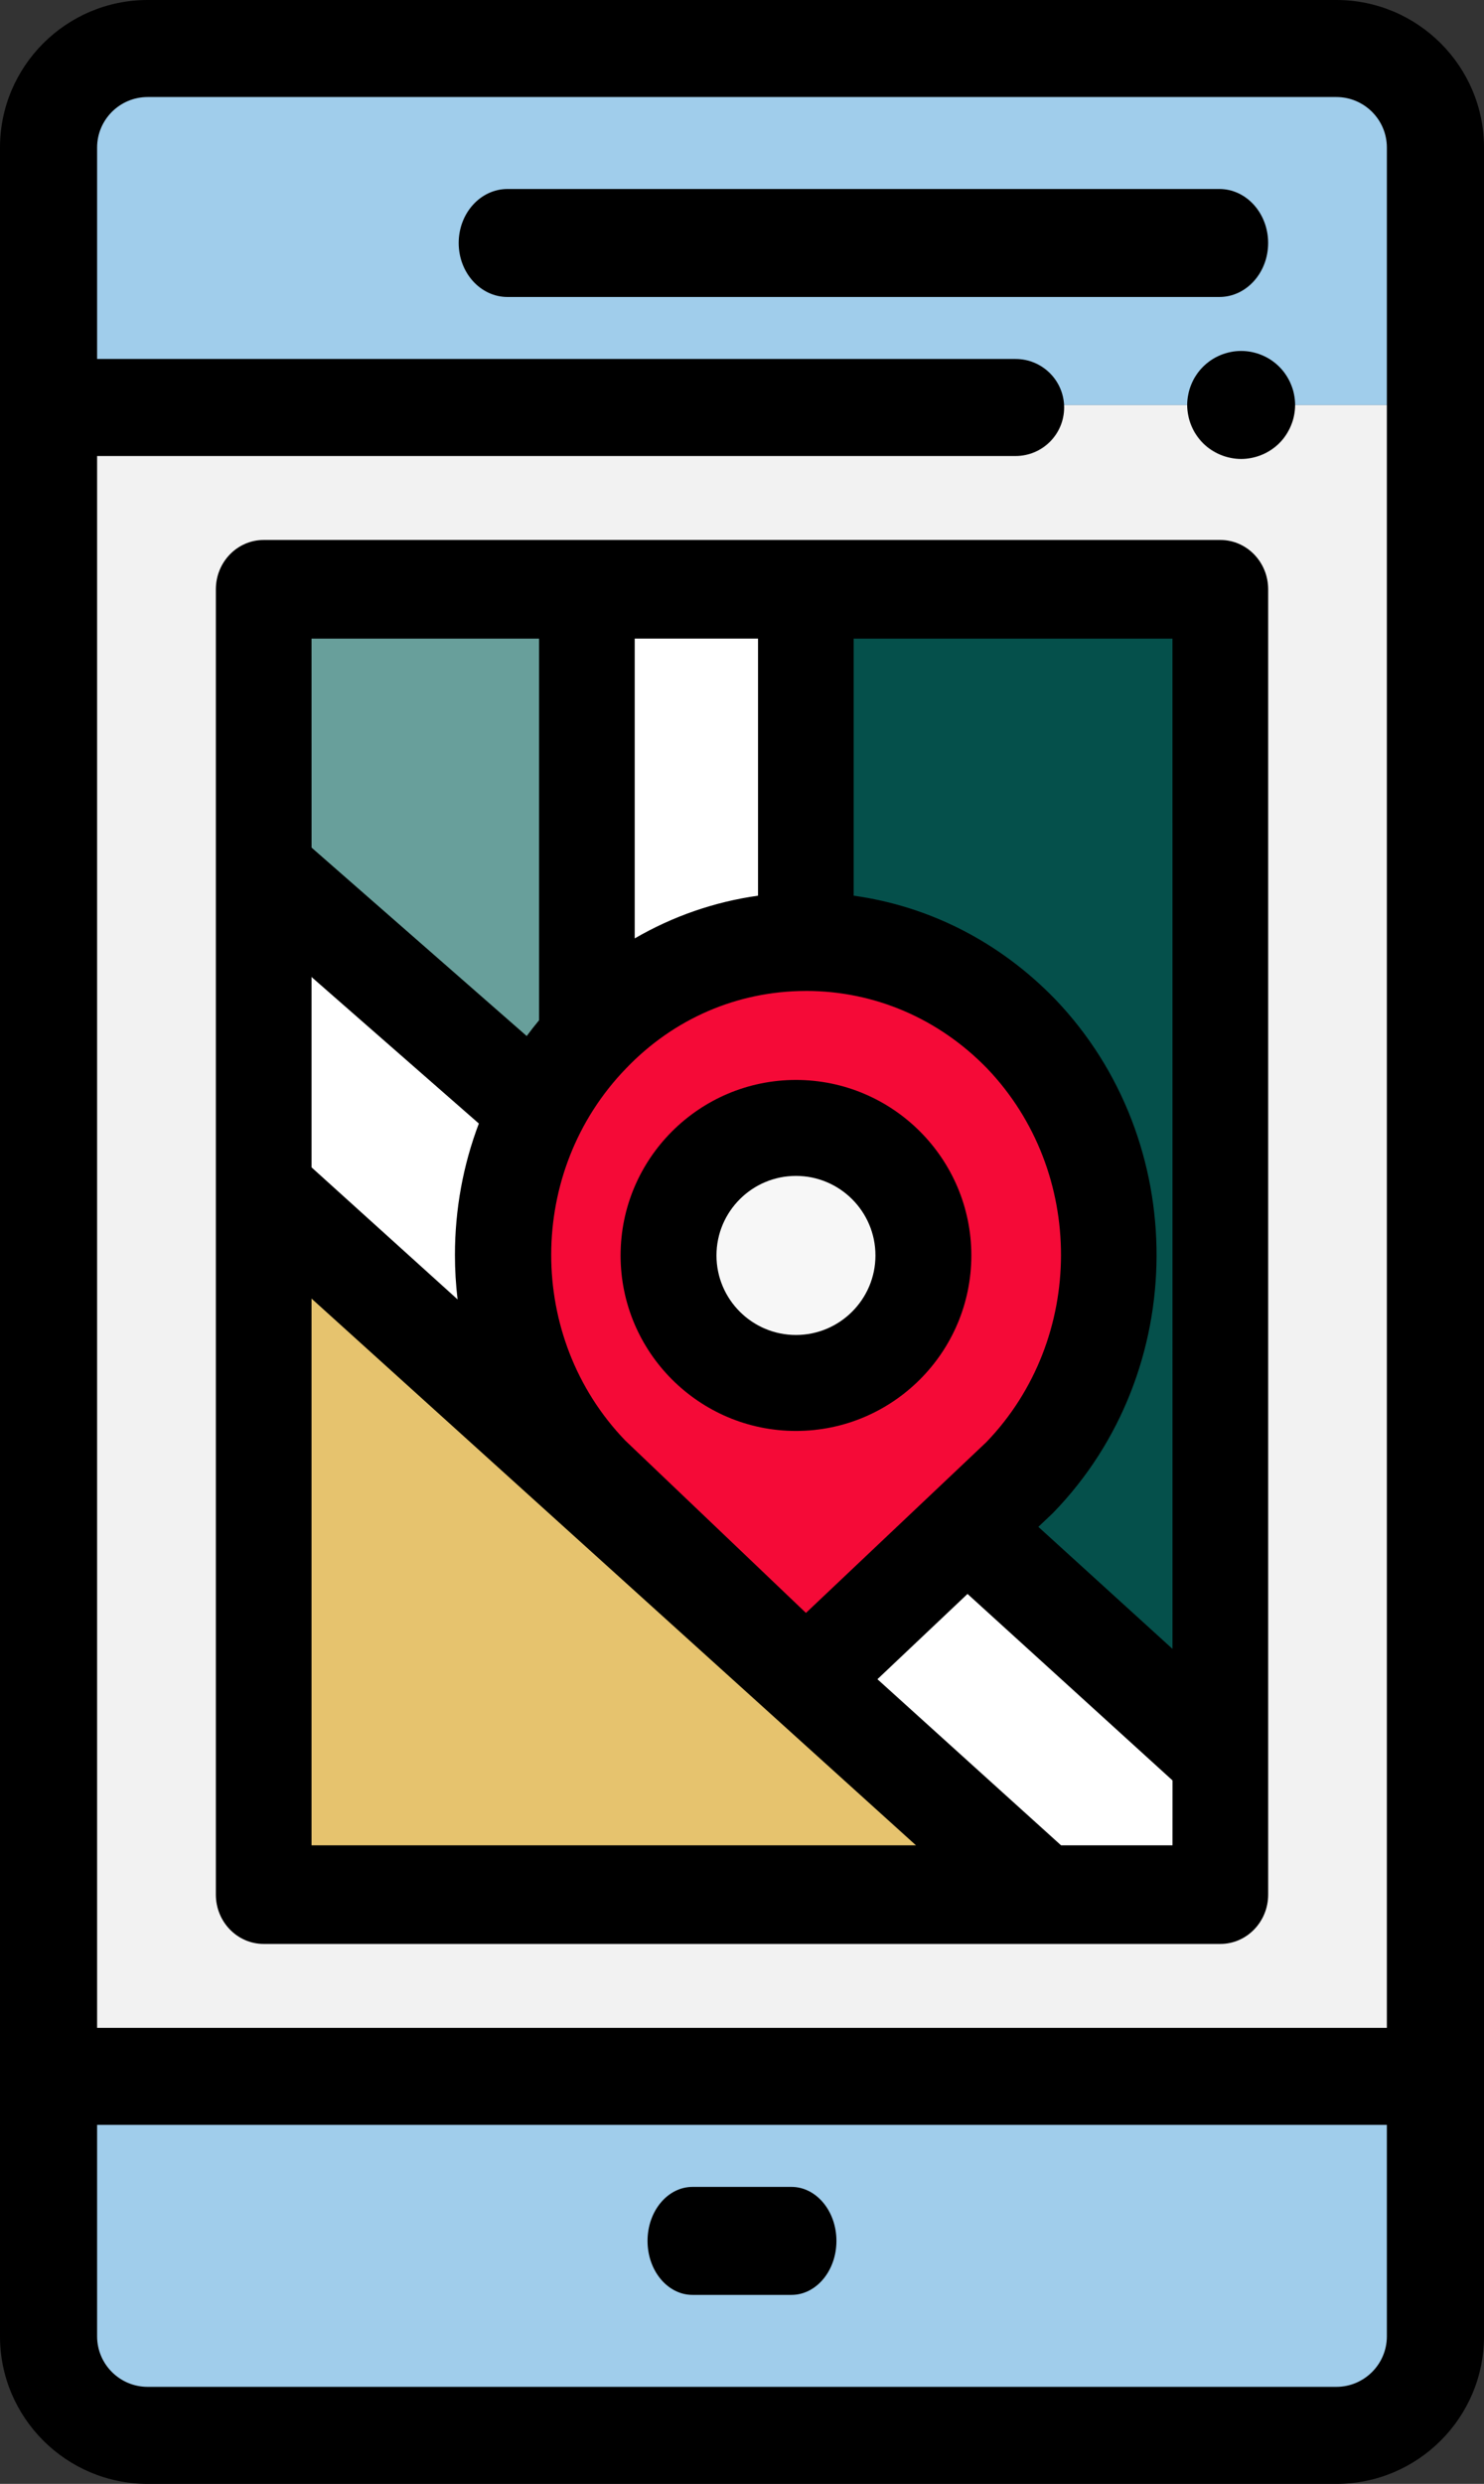 <svg height="92" viewBox="0 0 55 92" width="55" xmlns="http://www.w3.org/2000/svg"><rect x="0" y="0" width="55" height="92" fill="#333333" stroke="none"/><g fill="none"><path d="m2 15h51v62h-51z" fill="#f2f2f2"/><path d="m37.56 15h-35.56v-9.414c0-1.98 1.632-3.586 3.645-3.586h43.71c2.013 0 3.645 1.606 3.645 3.586v9.414" fill="#a0cdeb"/><path d="m46 17c-.13 0-.262-.014-.39-.04-.128-.026-.254-.064-.376-.114-.12-.05-.236-.112-.345-.184-.11-.072-.212-.155-.304-.248-.091-.092-.176-.194-.248-.304-.074-.108-.134-.224-.184-.346-.05-.12-.09-.246-.113-.374-.027-.128-.041-.26-.041-.39 0-.13.014-.262.041-.39.023-.128.063-.254.113-.374.05-.122.11-.238.184-.346.072-.11.156-.212.248-.304.092-.092.195-.176.304-.25.109-.072.224-.134.345-.184.122-.05.248-.088.376-.114.256-.052.522-.052.78 0 .128.026.255.064.374.114.122.05.238.112.346.184.11.074.212.158.304.25.092.092.176.194.248.304.072.108.134.224.184.346.05.12.09.246.114.374.026.128.04.26.04.39 0 .13-.014.262-.04.39-.024.128-.064.254-.114.374-.05.122-.113.238-.184.346-.072.11-.155.212-.248.304-.092.092-.194.176-.304.248-.108.073-.224.134-.346.184-.12.05-.246.088-.374.114-.128.026-.26.04-.39.04z" fill="#000"/><path d="m2 77h51v9.414c0 1.98-1.632 3.586-3.645 3.586h-43.71c-2.013 0-3.645-1.606-3.645-3.586z" fill="#a0cdeb"/><path d="m29.333 85h-3.667c-.921 0-1.667-.895-1.667-2s.746-2 1.667-2h3.667c.92 0 1.667.895 1.667 2s-.747 2-1.667 2z" fill="#000"/><path d="m45.19 11h-26.38c-1 0-1.81-.895-1.81-2s.81-2 1.81-2h26.38c1 0 1.81.895 1.81 2s-.81 2-1.81 2z" fill="#000"/><path d="m45 65v-43h-16v29.093z" fill="#05504b"/><path d="m9 70h30l-30-25z" fill="#e6c36e"/><path d="m21 38.372v-16.372h-11v10.343l9.144 8.657" fill="#689f9b"/><path d="m19.829 40.73-9.829-8.73v11.847l28.513 26.153h6.487v-5.063l-9.087-8.384" fill="#fff"/><path d="m29 34.454v-12.454h-8v16" fill="#fff"/><path d="m37.808 38.368c-4.321-4.49-11.302-4.49-15.568 0-4.321 4.49-4.321 11.685 0 16.175l7.756 7.457 7.756-7.399c4.321-4.49 4.321-11.744.056-16.233z" fill="#f50a37"/><path d="m49.527 0h-44.053c-3.018 0-5.474 2.452-5.474 5.465v81.071c0 3.013 2.456 5.464 5.474 5.464h44.053c3.018 0 5.473-2.451 5.473-5.464v-81.071c0-3.013-2.456-5.465-5.473-5.465zm-45.928 5.465c0-1.032.841-1.871 1.874-1.871h44.053c1.033 0 1.874.839 1.874 1.871v69.644h-47.801v-58.219h34.04c.994 0 1.8-.804 1.8-1.797s-.806-1.797-1.8-1.797h-34.04zm47.801 81.07c0 1.032-.841 1.871-1.874 1.871h-44.053c-1.033 0-1.874-.839-1.874-1.871v-7.832h47.801z" fill="#000"/><path d="m9.773 20c-.979 0-1.773.818-1.773 1.827v48.347c0 1.009.794 1.827 1.773 1.827h35.455c.978 0 1.773-.818 1.773-1.827v-48.347c0-1.008-.794-1.827-1.773-1.827zm26.786 33.412-6.689 6.328-6.696-6.384c-3.669-3.807-3.661-9.98.031-13.785 1.764-1.84 4.121-2.859 6.637-2.867.011-.001.021-.001.032-.001 2.53 0 4.912 1.02 6.712 2.872 3.66 3.825 3.646 10.023-.026 13.836zm-25.013-10.175v-7.05l6.201 5.427c-.582 1.533-.886 3.177-.886 4.866 0 .555.033 1.106.098 1.649zm16.548-10.062c-1.62.228-3.165.766-4.57 1.583v-11.105h4.57zm-16.548-9.521h8.433v14.135c-.159.191-.311.386-.458.584l-7.974-6.979zm0 24.444 22.401 20.25h-22.401zm31.909 20.25h-4.131l-6.805-6.152 3.339-3.159 7.598 6.908zm0-7.275-4.972-4.52.502-.475c.019-.017.037-.035.055-.054 5.074-5.228 5.103-13.758.064-19.017-.002-.003-.005-.005-.008-.008-2.048-2.11-4.646-3.433-7.457-3.824v-9.52h11.815z" fill="#000"/><path d="m34 46.5c0 2.485-2.015 4.5-4.5 4.5-2.485 0-4.5-2.015-4.5-4.5 0-2.485 2.015-4.5 4.5-4.5 2.485 0 4.5 2.014 4.5 4.5z" fill="#f7f7f7"/><path d="m29.5 53c-3.584 0-6.5-2.916-6.5-6.5 0-3.584 2.916-6.5 6.5-6.5s6.5 2.916 6.5 6.5c0 3.584-2.916 6.5-6.5 6.5zm0-9.446c-1.625 0-2.946 1.322-2.946 2.946 0 1.624 1.321 2.946 2.946 2.946 1.624 0 2.946-1.322 2.946-2.946 0-1.625-1.322-2.946-2.946-2.946z" fill="#000"/></g></svg>